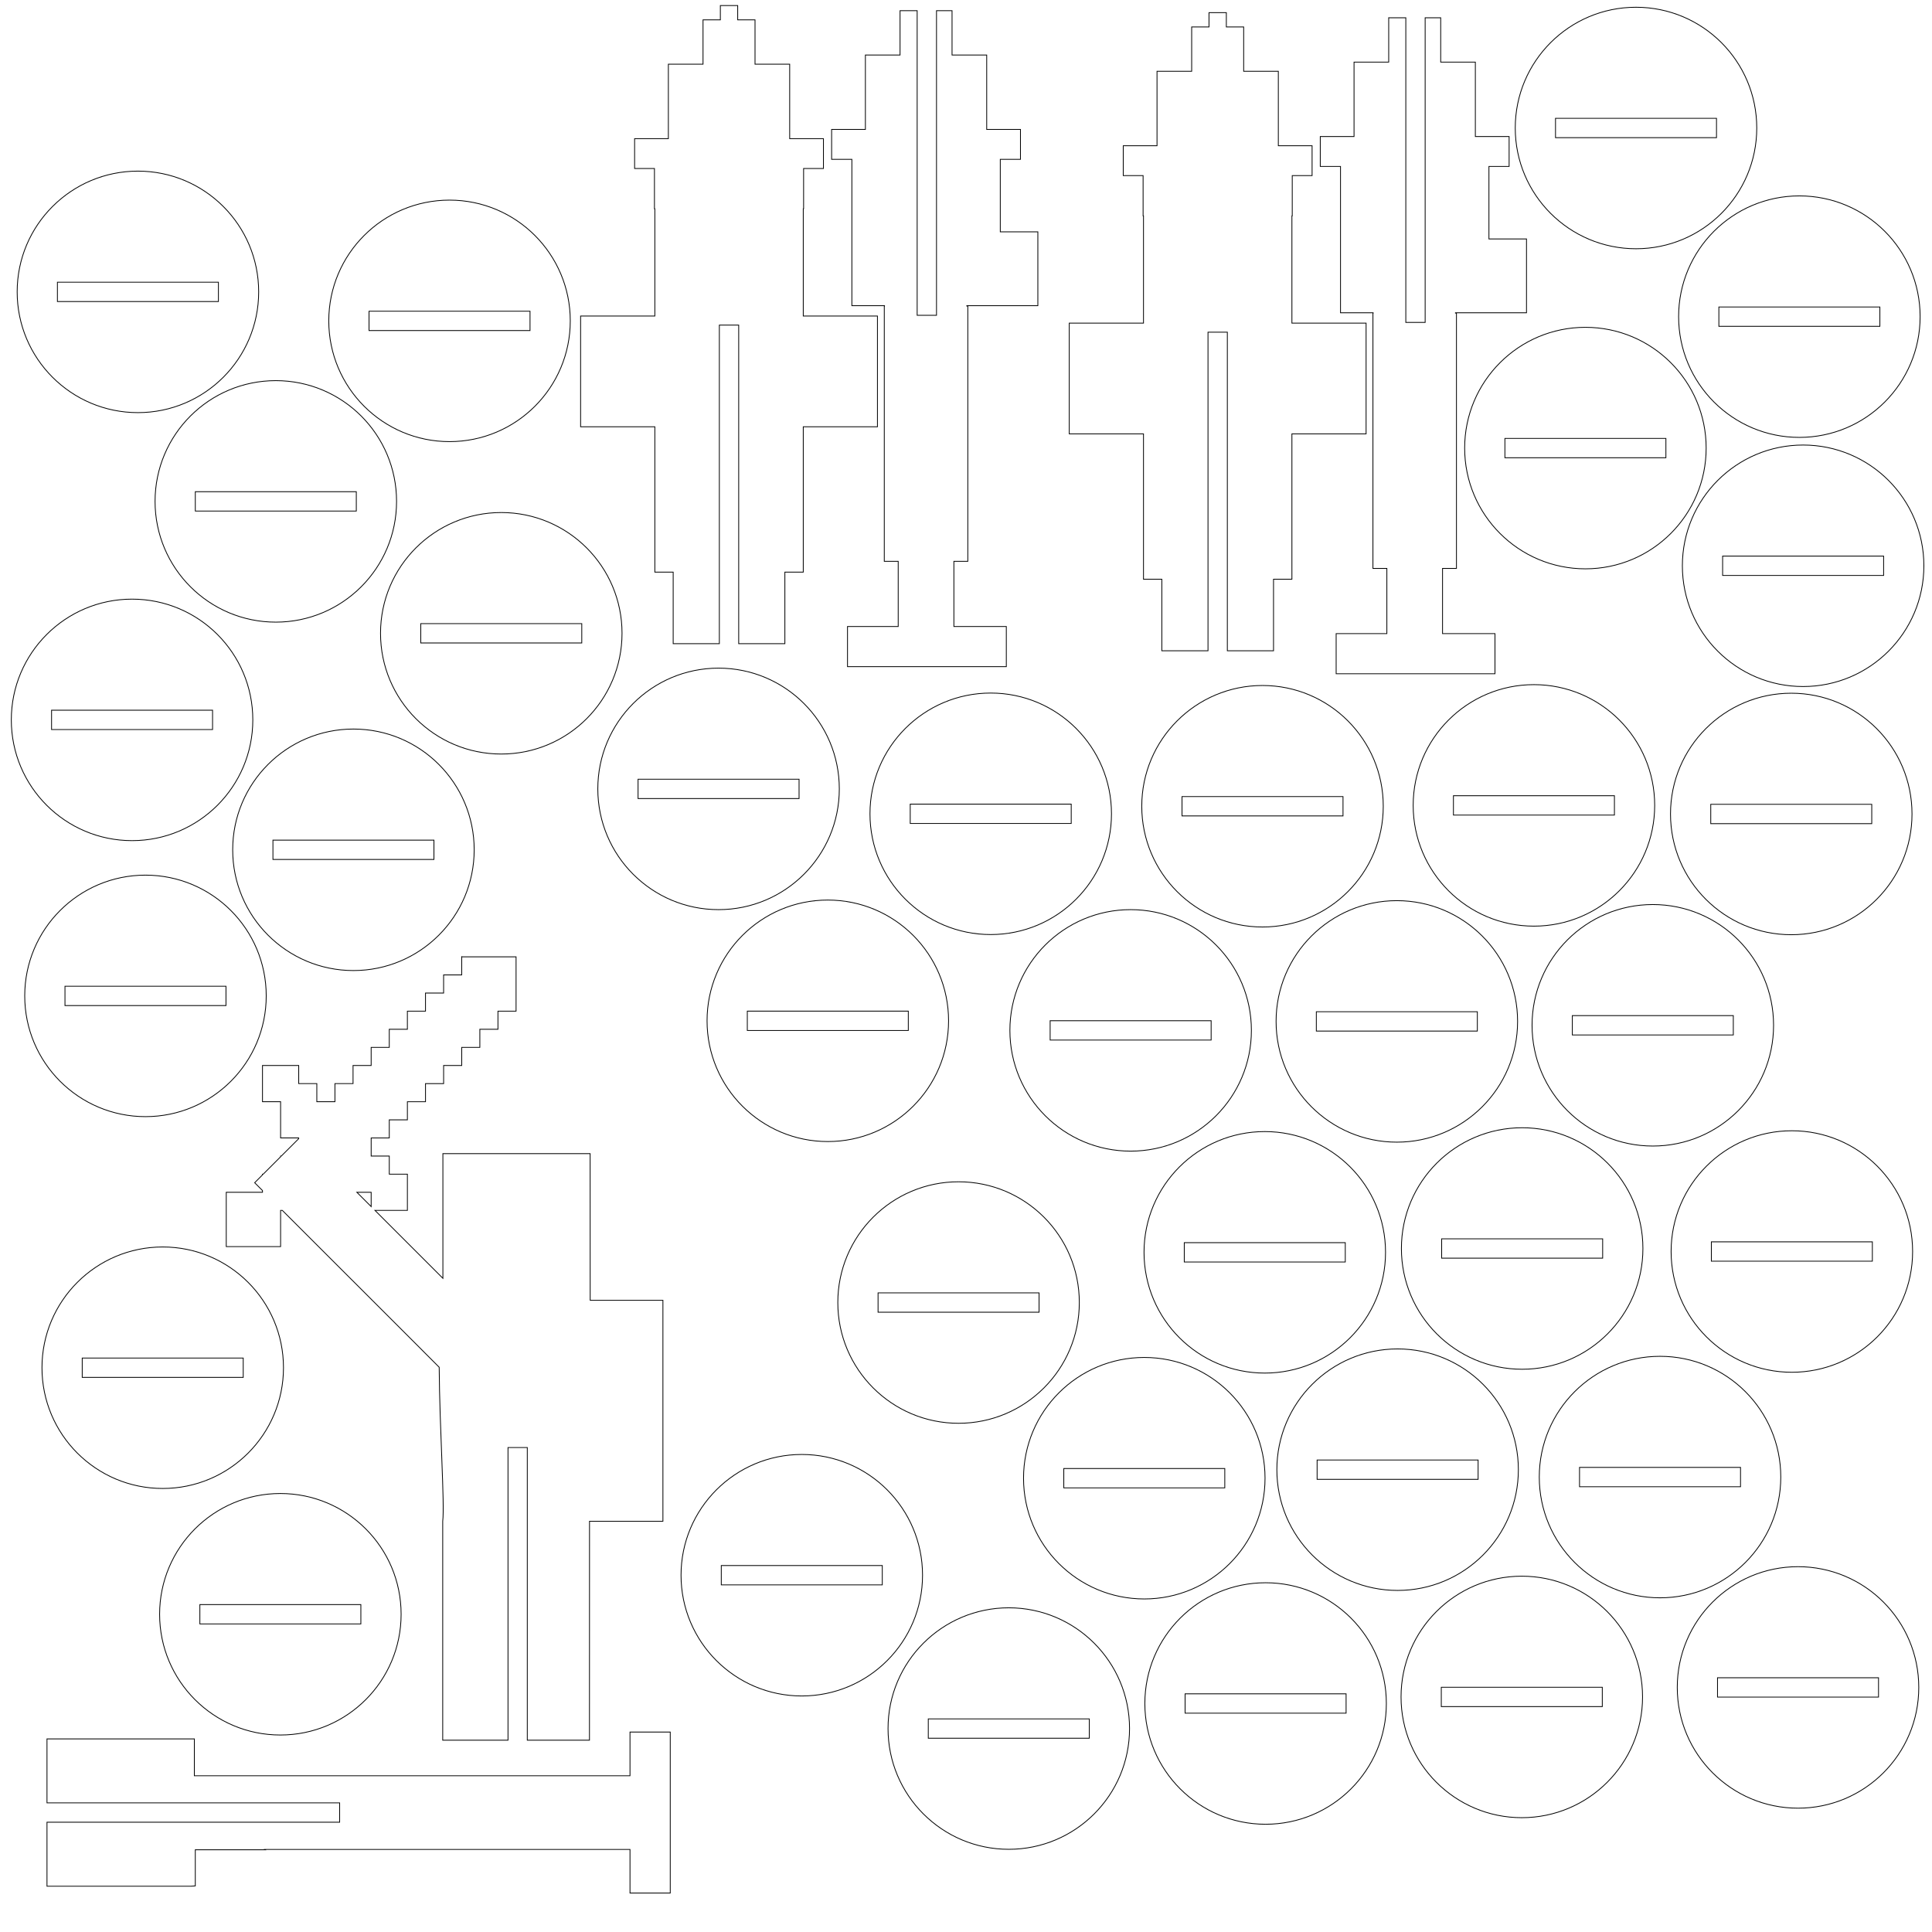 <?xml version="1.0" encoding="UTF-8" standalone="no"?>
<!-- Created with Inkscape (http://www.inkscape.org/) -->

<svg
   xmlns:dc="http://purl.org/dc/elements/1.1/"
   xmlns:cc="http://creativecommons.org/ns#"
   xmlns:rdf="http://www.w3.org/1999/02/22-rdf-syntax-ns#"
   xmlns:svg="http://www.w3.org/2000/svg"
   xmlns="http://www.w3.org/2000/svg"
   xmlns:sodipodi="http://sodipodi.sourceforge.net/DTD/sodipodi-0.dtd"
   xmlns:inkscape="http://www.inkscape.org/namespaces/inkscape"
   width="1080"
   height="1080"
   id="svg3061"
   version="1.1"
   inkscape:version="0.48.5 r10040"
   sodipodi:docname="chess_set3.svg">
  <defs
     id="defs3063" />
  <sodipodi:namedview
     id="base"
     pagecolor="#ffffff"
     bordercolor="#666666"
     borderopacity="1.0"
     inkscape:pageopacity="0.0"
     inkscape:pageshadow="2"
     inkscape:zoom="0.93333333"
     inkscape:cx="784.17564"
     inkscape:cy="545.89994"
     inkscape:document-units="in"
     inkscape:current-layer="layer1"
     showgrid="false"
     inkscape:window-width="2001"
     inkscape:window-height="1214"
     inkscape:window-x="301"
     inkscape:window-y="80"
     inkscape:window-maximized="0"
     showguides="true"
     inkscape:guide-bbox="true"
     units="in" />
  <g
     inkscape:label="Layer 1"
     inkscape:groupmode="layer"
     id="layer1"
     transform="translate(0,27.64)">
    <path
       style="fill:none;stroke:#000000;stroke-width:0.45;stroke-miterlimit:4;stroke-opacity:1;stroke-dasharray:none"
       d="m 850.897,602.778 c -37.279,0 -67.5,30.221 -67.5,67.5 0,37.279 30.221,67.5 67.5,67.5 37.279,0 67.5,-30.221 67.5,-67.5 0,-37.279 -30.221,-67.5 -67.5,-67.5 z m -45,62.094 90,0 0,10.812 -90,0 0,-10.812 z"
       id="path3143"
       inkscape:connector-curvature="0" />
    <path
       inkscape:connector-curvature="0"
       id="path3150"
       d="m 77.097,68.019 c -37.279,0 -67.5,30.221 -67.5,67.5 0,37.279 30.221,67.5 67.5,67.5 37.279,0 67.5,-30.221 67.5,-67.5 0,-37.279 -30.221,-67.5 -67.5,-67.5 z m -45,62.094 90,0 0,10.812 -90,0 0,-10.812 z"
       style="fill:none;stroke:#000000;stroke-width:0.45;stroke-miterlimit:4;stroke-opacity:1;stroke-dasharray:none" />
    <path
       style="fill:none;stroke:#000000;stroke-width:0.45;stroke-miterlimit:4;stroke-opacity:1;stroke-dasharray:none"
       d="m 251.287,84.229 c -37.279,0 -67.5,30.221 -67.5,67.5 0,37.279 30.221,67.5 67.5,67.5 37.279,0 67.5,-30.221 67.5,-67.5 0,-37.279 -30.221,-67.5 -67.5,-67.5 z m -45,62.094 90,0 0,10.812 -90,0 0,-10.812 z"
       id="path3152"
       inkscape:connector-curvature="0" />
    <path
       inkscape:connector-curvature="0"
       id="path3154"
       d="m 857.476,355.081 c -37.279,0 -67.5,30.221 -67.5,67.5 0,37.279 30.221,67.5 67.5,67.5 37.279,0 67.5,-30.221 67.5,-67.5 0,-37.279 -30.221,-67.5 -67.5,-67.5 z m -45,62.094 90,0 0,10.812 -90,0 0,-10.812 z"
       style="fill:none;stroke:#000000;stroke-width:0.45;stroke-miterlimit:4;stroke-opacity:1;stroke-dasharray:none" />
    <path
       style="fill:none;stroke:#000000;stroke-width:0.45;stroke-miterlimit:4;stroke-opacity:1;stroke-dasharray:none"
       d="m 705.752,355.557 c -37.279,0 -67.5,30.221 -67.5,67.5 0,37.279 30.221,67.5 67.5,67.5 37.279,0 67.5,-30.221 67.5,-67.5 0,-37.279 -30.221,-67.5 -67.5,-67.5 z m -45,62.094 90,0 0,10.812 -90,0 0,-10.812 z"
       id="path3896"
       inkscape:connector-curvature="0" />
    <path
       inkscape:connector-curvature="0"
       id="path3898"
       d="m 1001.662,604.465 c -37.279,0 -67.5,30.221 -67.5,67.5 0,37.279 30.221,67.5 67.5,67.5 37.279,0 67.5,-30.221 67.5,-67.5 0,-37.279 -30.221,-67.5 -67.5,-67.5 z m -45,62.094 90,0 0,10.812 -90,0 0,-10.812 z"
       style="fill:none;stroke:#000000;stroke-width:0.45;stroke-miterlimit:4;stroke-opacity:1;stroke-dasharray:none" />
    <path
       style="fill:none;stroke:#000000;stroke-width:0.45;stroke-miterlimit:4;stroke-opacity:1;stroke-dasharray:none"
       d="m 781.273,726.419 c -37.279,0 -67.5,30.221 -67.5,67.5 0,37.279 30.221,67.5 67.5,67.5 37.279,0 67.5,-30.221 67.5,-67.5 0,-37.279 -30.221,-67.5 -67.5,-67.5 z m -45,62.094 90,0 0,10.812 -90,0 0,-10.812 z"
       id="path3900"
       inkscape:connector-curvature="0" />
    <path
       inkscape:connector-curvature="0"
       id="path3902"
       d="m 927.965,730.545 c -37.279,0 -67.5,30.221 -67.5,67.5 0,37.279 30.221,67.5 67.5,67.5 37.279,0 67.5,-30.221 67.5,-67.5 0,-37.279 -30.221,-67.5 -67.5,-67.5 z m -45,62.094 90,0 0,10.812 -90,0 0,-10.812 z"
       style="fill:none;stroke:#000000;stroke-width:0.45;stroke-miterlimit:4;stroke-opacity:1;stroke-dasharray:none" />
    <path
       style="fill:none;stroke:#000000;stroke-width:0.45;stroke-miterlimit:4;stroke-opacity:1;stroke-dasharray:none"
       d="m 1001.323,359.873 c -37.279,0 -67.5,30.221 -67.5,67.5 0,37.279 30.221,67.5 67.5,67.5 37.279,0 67.5,-30.221 67.5,-67.5 0,-37.279 -30.221,-67.5 -67.5,-67.5 z m -45,62.094 90,0 0,10.812 -90,0 0,-10.812 z"
       id="path3904"
       inkscape:connector-curvature="0" />
    <path
       inkscape:connector-curvature="0"
       id="path3908"
       d="m 1005.104,848.146 c -37.279,0 -67.5,30.221 -67.5,67.5 0,37.279 30.221,67.5 67.5,67.5 37.279,0 67.5,-30.221 67.5,-67.5 0,-37.279 -30.221,-67.5 -67.5,-67.5 z m -45,62.094 90,0 0,10.812 -90,0 0,-10.812 z"
       style="fill:none;stroke:#000000;stroke-width:0.45;stroke-miterlimit:4;stroke-opacity:1;stroke-dasharray:none" />
    <path
       inkscape:connector-curvature="0"
       id="path3912"
       d="m 923.933,478.005 c -37.279,0 -67.5,30.221 -67.5,67.5 0,37.279 30.221,67.5 67.5,67.5 37.279,0 67.5,-30.221 67.5,-67.5 0,-37.279 -30.221,-67.5 -67.5,-67.5 z m -45,62.094 90,0 0,10.812 -90,0 0,-10.812 z"
       style="fill:none;stroke:#000000;stroke-width:0.45;stroke-miterlimit:4;stroke-opacity:1;stroke-dasharray:none" />
    <path
       inkscape:connector-curvature="0"
       id="path3914"
       d="m 707.02,604.92 c -37.279,0 -67.5,30.221 -67.5,67.5 0,37.279 30.221,67.5 67.5,67.5 37.279,0 67.5,-30.221 67.5,-67.5 0,-37.279 -30.221,-67.5 -67.5,-67.5 z m -45,62.094 90,0 0,10.812 -90,0 0,-10.812 z"
       style="fill:none;stroke:#000000;stroke-width:0.45;stroke-miterlimit:4;stroke-opacity:1;stroke-dasharray:none" />
    <path
       inkscape:connector-curvature="0"
       id="path3918"
       d="m 707.477,857.129 c -37.279,0 -67.5,30.221 -67.5,67.5 0,37.279 30.221,67.5 67.5,67.5 37.279,0 67.5,-30.221 67.5,-67.5 0,-37.279 -30.221,-67.5 -67.5,-67.5 z m -45,62.094 90,0 0,10.812 -90,0 0,-10.812 z"
       style="fill:none;stroke:#000000;stroke-width:0.45;stroke-miterlimit:4;stroke-opacity:1;stroke-dasharray:none" />
    <path
       style="fill:none;stroke:#000000;stroke-width:0.45;stroke-miterlimit:4;stroke-opacity:1;stroke-dasharray:none"
       d="m 563.918,871.133 c -37.279,0 -67.5,30.221 -67.5,67.5 0,37.279 30.221,67.5 67.5,67.5 37.279,0 67.5,-30.221 67.5,-67.5 0,-37.279 -30.221,-67.5 -67.5,-67.5 z m -45,62.094 90,0 0,10.812 -90,0 0,-10.812 z"
       id="path3920"
       inkscape:connector-curvature="0" />
    <path
       inkscape:connector-curvature="0"
       id="path5699"
       d="m 258.105,507.224 0,10.125 -10.125,0 0,10.125 -10.125,0 0,10.125 -10.125,0 0,10.125 -10.125,0 0,10.125 -10.125,0 0,10.125 -10.125,0 0,10.125 -10.125,0 0,10.125 -10.125,0 0,-10.125 -10.125,0 0,-10.125 -10.125,0 -10.125,0 0,10.125 0,10.125 10.125,0 0,10.125 0,10.125 10.125,0 0,0.406 -9.719,9.719 -0.406,0 0,0.406 -9.719,9.719 -0.406,0 0,0.406 -4.375,4.375 4.375,4.375 0,0.969 -10.125,0 -10.125,0 0,10.125 0,10.125 0,10.125 10.125,0 10.125,0 10.125,0 0,-10.125 0,-10.125 0.969,0 71.187,71.156 16.5,16.531 c 0.209,34.082 3.137,76.608 1.969,86.094 l 0,122.375 36.5,0 0,-163.594 10.781,0 0,163.594 34.75,0 0.031,-122.375 41.031,0 0,-123.531 -40.656,0 c -0.014,-27.758 -0.031,-81.969 -0.031,-81.969 l -82.312,0 0,69.688 -19.813,-19.812 -18.156,-18.156 8,0 10.125,0 0,-10.125 0,-10.125 -10.125,0 0,-10.125 -10.125,0 0,-10.125 10.125,0 0,-10.125 10.125,0 0,-10.125 10.125,0 0,-10.125 10.125,0 0,-10.125 10.125,0 0,-10.125 10.125,0 0,-10.125 10.125,0 0,-10.125 10.125,0 0,-20.25 0,-10.125 -30.375,0 z m -58.625,131.625 8,0 0,8 -6.844,-6.844 -1.156,-1.156 z"
       style="fill:none;stroke:#000000;stroke-width:0.45;stroke-miterlimit:4;stroke-opacity:1;stroke-dasharray:none" />
    <path
       style="fill:none;stroke:#000000;stroke-width:0.45;stroke-miterlimit:4;stroke-opacity:1;stroke-dasharray:none"
       d="m 535.844,632.986 c -37.279,0 -67.5,30.221 -67.5,67.5 0,37.279 30.221,67.5 67.5,67.5 37.279,0 67.5,-30.221 67.5,-67.5 0,-37.279 -30.221,-67.5 -67.5,-67.5 z m -45,62.094 90,0 0,10.812 -90,0 0,-10.812 z"
       id="path5703"
       inkscape:connector-curvature="0" />
    <path
       style="fill:none;stroke:#000000;stroke-width:0.45;stroke-miterlimit:4;stroke-opacity:1;stroke-dasharray:none"
       d="m 1005.858,81.868 c -37.279,0 -67.5,30.221 -67.5,67.5 0,37.279 30.221,67.5 67.5,67.5 37.279,0 67.5,-30.221 67.5,-67.5 0,-37.279 -30.221,-67.5 -67.5,-67.5 z m -45,62.094 90,0 0,10.812 -90,0 0,-10.812 z"
       id="path5707"
       inkscape:connector-curvature="0" />
    <path
       inkscape:connector-curvature="0"
       id="path5725"
       d="m 886.251,155.336 c -37.279,0 -67.5,30.221 -67.5,67.5 0,37.279 30.221,67.5 67.5,67.5 37.279,0 67.5,-30.221 67.5,-67.5 0,-37.279 -30.221,-67.5 -67.5,-67.5 z m -45,62.094 90,0 0,10.812 -90,0 0,-10.812 z"
       style="fill:none;stroke:#000000;stroke-width:0.45;stroke-miterlimit:4;stroke-opacity:1;stroke-dasharray:none" />
    <path
       inkscape:connector-curvature="0"
       id="path5727"
       d="m 780.842,475.833 c -37.279,0 -67.5,30.221 -67.5,67.5 0,37.279 30.221,67.5 67.5,67.5 37.279,0 67.5,-30.221 67.5,-67.5 0,-37.279 -30.221,-67.5 -67.5,-67.5 z m -45,62.094 90,0 0,10.812 -90,0 0,-10.812 z"
       style="fill:none;stroke:#000000;stroke-width:0.45;stroke-miterlimit:4;stroke-opacity:1;stroke-dasharray:none" />
    <path
       style="fill:none;stroke:#000000;stroke-width:0.45;stroke-miterlimit:4;stroke-dasharray:none"
       d="m 402.683,-24.54 0,8 -9.687,0 0,24.781 -19.375,0 0,41.625 -18.875,0 0,16.688 11.094,0 0,22.5 0.219,0 0,59.969 -41.5,0 0,61.906 41.5,0 0,81.25 10.25,0 0,40 25.813,0 0,-178.094 10.812,0 0,178.094 25.813,0 0,-40 10.281,0 0,-81.25 41.469,0 0,-61.906 -41.469,0 0,-59.969 0.188,0 0,-22.5 11.094,0 0,-16.688 -18.875,0 0,-41.625 -19.375,0 0,-24.781 -9.687,0 0,-8 -9.688,0 z"
       id="rect3048"
       inkscape:connector-curvature="0" />
    <path
       style="fill:none;stroke:#000000;stroke-width:0.45;stroke-miterlimit:4;stroke-dasharray:none"
       d="m 503.134,-21.665 0,24.781 -19.375,0 0,41.594 -18.875,0 0,16.719 11.312,0 0,81.812 18.25,0 0,0.188 -0.125,0 0,142.719 7.781,0 0,36.438 -28.344,0 0,22.438 88.781,0 0,-22.438 -29.312,0 0,-36.438 7.781,0 0,-142.719 -0.562,0 0,-0.188 18.719,0 21,0 0,-41.281 -21,0 0,-40.531 11.281,0 0,-16.719 -18.875,0 0,-41.594 -19.375,0 0,-24.781 -8.688,0 0,170.281 -10.812,0 0,-170.281 -9.562,0 z"
       id="rect3843"
       inkscape:connector-curvature="0" />
    <path
       inkscape:connector-curvature="0"
       id="path3879"
       d="m 675.841,-20.574 0,8 -9.687,0 0,24.781 -19.375,0 0,41.625 -18.875,0 0,16.688 11.094,0 0,22.5 0.219,0 0,59.969 -41.5,0 0,61.906 41.5,0 0,81.25 10.25,0 0,40 25.813,0 0,-178.094 10.812,0 0,178.094 25.813,0 0,-40 10.281,0 0,-81.25 41.469,0 0,-61.906 -41.469,0 0,-59.969 0.188,0 0,-22.5 11.094,0 0,-16.688 -18.875,0 0,-41.625 -19.375,0 0,-24.781 -9.687,0 0,-8 -9.688,0 z"
       style="fill:none;stroke:#000000;stroke-width:0.45;stroke-miterlimit:4;stroke-dasharray:none" />
    <path
       inkscape:connector-curvature="0"
       id="path3881"
       d="m 776.292,-17.699 0,24.781 -19.375,0 0,41.594 -18.875,0 0,16.719 11.312,0 0,81.813 18.25,0 0,0.188 -0.125,0 0,142.719 7.781,0 0,36.438 -28.344,0 0,22.438 88.781,0 0,-22.438 -29.312,0 0,-36.438 7.781,0 0,-142.719 -0.562,0 0,-0.188 18.719,0 21,0 0,-41.281 -21,0 0,-40.531 11.281,0 0,-16.719 -18.875,0 0,-41.594 -19.375,0 0,-24.781 -8.688,0 0,170.281 -10.812,0 0,-170.281 -9.562,0 z"
       style="fill:none;stroke:#000000;stroke-width:0.45;stroke-miterlimit:4;stroke-dasharray:none" />
    <path
       style="fill:none;stroke:#000000;stroke-width:0.45;stroke-miterlimit:4;stroke-opacity:1;stroke-dasharray:none"
       d="m 73.823,307.282 c -37.279,0 -67.5,30.221 -67.5,67.5 0,37.279 30.221,67.5 67.5,67.5 37.279,0 67.5,-30.221 67.5,-67.5 0,-37.279 -30.221,-67.5 -67.5,-67.5 z m -45,62.094 90,0 0,10.812 -90,0 0,-10.812 z"
       id="path3891"
       inkscape:connector-curvature="0" />
    <path
       style="fill:none;stroke:#000000;stroke-width:0.45;stroke-miterlimit:4;stroke-opacity:1;stroke-dasharray:none"
       d="m 26.267,1026.77 80.594,0 c 0.802,-0.065 1.533,-0.122 2.312,-0.188 l 0,-20.188 39.094,0 c -0.079,-0.062 -0.174,-0.126 -0.25,-0.188 l 68.531,0 76.938,0 58.687,0 0,24.375 22.5,0 0,-90 -22.5,0 0,24.438 -58.687,0 -76.938,0 -107.906,0 0,-20.594 -82.375,0 0,35.75 163.594,0 0,10.812 -163.594,0 0,35.781 z"
       id="path3895"
       inkscape:connector-curvature="0" />
    <path
       style="fill:none;stroke:#000000;stroke-width:0.45;stroke-miterlimit:4;stroke-opacity:1;stroke-dasharray:none"
       d="m 639.664,731.187 c -37.279,0 -67.5,30.221 -67.5,67.5 0,37.279 30.221,67.5 67.5,67.5 37.279,0 67.5,-30.221 67.5,-67.5 0,-37.279 -30.221,-67.5 -67.5,-67.5 z m -45,62.094 90,0 0,10.812 -90,0 0,-10.812 z"
       id="path3897"
       inkscape:connector-curvature="0" />
    <path
       inkscape:connector-curvature="0"
       id="path3899"
       d="m 850.694,853.457 c -37.279,0 -67.5,30.221 -67.5,67.5 0,37.279 30.221,67.5 67.5,67.5 37.279,0 67.5,-30.221 67.5,-67.5 0,-37.279 -30.221,-67.5 -67.5,-67.5 z m -45,62.094 90,0 0,10.812 -90,0 0,-10.812 z"
       style="fill:none;stroke:#000000;stroke-width:0.45;stroke-miterlimit:4;stroke-opacity:1;stroke-dasharray:none" />
    <path
       inkscape:connector-curvature="0"
       id="path3903"
       d="m 914.537,-23.588 c -37.279,0 -67.5,30.221 -67.5,67.5 0,37.279 30.221,67.5 67.5,67.5 37.279,0 67.5,-30.221 67.5,-67.5 0,-37.279 -30.221,-67.5 -67.5,-67.5 z m -45,62.094 90,0 0,10.812 -90,0 0,-10.812 z"
       style="fill:none;stroke:#000000;stroke-width:0.45;stroke-miterlimit:4;stroke-opacity:1;stroke-dasharray:none" />
    <path
       style="fill:none;stroke:#000000;stroke-width:0.45;stroke-miterlimit:4;stroke-opacity:1;stroke-dasharray:none"
       d="m 1007.958,221.136 c -37.279,0 -67.5,30.221 -67.5,67.5 0,37.279 30.221,67.5 67.5,67.5 37.279,0 67.5,-30.221 67.5,-67.5 0,-37.279 -30.221,-67.5 -67.5,-67.5 z m -45,62.094 90,0 0,10.812 -90,0 0,-10.812 z"
       id="path3905"
       inkscape:connector-curvature="0" />
    <path
       inkscape:connector-curvature="0"
       id="path3057"
       d="m 448.204,785.419 c -37.279,0 -67.5,30.221 -67.5,67.5 0,37.279 30.221,67.5 67.5,67.5 37.279,0 67.5,-30.221 67.5,-67.5 0,-37.279 -30.221,-67.5 -67.5,-67.5 z m -45,62.094 90,0 0,10.812 -90,0 0,-10.812 z"
       style="fill:none;stroke:#000000;stroke-width:0.45;stroke-miterlimit:4;stroke-opacity:1;stroke-dasharray:none" />
    <path
       inkscape:connector-curvature="0"
       id="path3729"
       d="m 280.216,258.871 c -37.279,0 -67.5,30.221 -67.5,67.5 0,37.279 30.221,67.5 67.5,67.5 37.279,0 67.5,-30.221 67.5,-67.5 0,-37.279 -30.221,-67.5 -67.5,-67.5 z m -45,62.094 90,0 0,10.812 -90,0 0,-10.812 z"
       style="fill:none;stroke:#000000;stroke-width:0.45;stroke-miterlimit:4;stroke-opacity:1;stroke-dasharray:none" />
    <path
       style="fill:none;stroke:#000000;stroke-width:0.45;stroke-miterlimit:4;stroke-opacity:1;stroke-dasharray:none"
       d="m 197.575,379.903 c -37.279,0 -67.5,30.221 -67.5,67.5 0,37.279 30.221,67.5 67.5,67.5 37.279,0 67.5,-30.221 67.5,-67.5 0,-37.279 -30.221,-67.5 -67.5,-67.5 z m -45,62.094 90,0 0,10.812 -90,0 0,-10.812 z"
       id="path3731"
       inkscape:connector-curvature="0" />
    <path
       inkscape:connector-curvature="0"
       id="path3733"
       d="m 81.323,461.568 c -37.279,0 -67.5,30.221 -67.5,67.5 0,37.279 30.221,67.5 67.5,67.5 37.279,0 67.5,-30.221 67.5,-67.5 0,-37.279 -30.221,-67.5 -67.5,-67.5 z m -45,62.094 90,0 0,10.812 -90,0 0,-10.812 z"
       style="fill:none;stroke:#000000;stroke-width:0.45;stroke-miterlimit:4;stroke-opacity:1;stroke-dasharray:none" />
    <path
       style="fill:none;stroke:#000000;stroke-width:0.45;stroke-miterlimit:4;stroke-opacity:1;stroke-dasharray:none"
       d="m 156.725,807.242 c -37.279,0 -67.5,30.221 -67.5,67.5 0,37.279 30.221,67.5 67.5,67.5 37.279,0 67.5,-30.221 67.5,-67.5 0,-37.279 -30.221,-67.5 -67.5,-67.5 z m -45,62.094 90,0 0,10.812 -90,0 0,-10.812 z"
       id="path3735"
       inkscape:connector-curvature="0" />
    <path
       style="fill:none;stroke:#000000;stroke-width:0.45;stroke-miterlimit:4;stroke-opacity:1;stroke-dasharray:none"
       d="m 90.965,669.425 c -37.279,0 -67.5,30.221 -67.5,67.5 0,37.279 30.221,67.5 67.5,67.5 37.279,0 67.5,-30.221 67.5,-67.5 0,-37.279 -30.221,-67.5 -67.5,-67.5 z m -45,62.094 90,0 0,10.812 -90,0 0,-10.812 z"
       id="path3737"
       inkscape:connector-curvature="0" />
    <path
       inkscape:connector-curvature="0"
       id="path3739"
       d="m 401.68,345.853 c -37.279,0 -67.5,30.221 -67.5,67.5 0,37.279 30.221,67.5 67.5,67.5 37.279,0 67.5,-30.221 67.5,-67.5 0,-37.279 -30.221,-67.5 -67.5,-67.5 z m -45,62.094 90,0 0,10.812 -90,0 0,-10.812 z"
       style="fill:none;stroke:#000000;stroke-width:0.45;stroke-miterlimit:4;stroke-opacity:1;stroke-dasharray:none" />
    <path
       style="fill:none;stroke:#000000;stroke-width:0.45;stroke-miterlimit:4;stroke-opacity:1;stroke-dasharray:none"
       d="m 553.823,359.782 c -37.279,0 -67.5,30.221 -67.5,67.5 0,37.279 30.221,67.5 67.5,67.5 37.279,0 67.5,-30.221 67.5,-67.5 0,-37.279 -30.221,-67.5 -67.5,-67.5 z m -45,62.094 90,0 0,10.812 -90,0 0,-10.812 z"
       id="path3741"
       inkscape:connector-curvature="0" />
    <path
       inkscape:connector-curvature="0"
       id="path3743"
       d="m 632.037,480.853 c -37.279,0 -67.5,30.221 -67.5,67.5 0,37.279 30.221,67.5 67.5,67.5 37.279,0 67.5,-30.221 67.5,-67.5 0,-37.279 -30.221,-67.5 -67.5,-67.5 z m -45,62.094 90,0 0,10.812 -90,0 0,-10.812 z"
       style="fill:none;stroke:#000000;stroke-width:0.45;stroke-miterlimit:4;stroke-opacity:1;stroke-dasharray:none" />
    <path
       style="fill:none;stroke:#000000;stroke-width:0.45;stroke-miterlimit:4;stroke-opacity:1;stroke-dasharray:none"
       d="m 462.751,475.496 c -37.279,0 -67.5,30.221 -67.5,67.5 0,37.279 30.221,67.5 67.5,67.5 37.279,0 67.5,-30.221 67.5,-67.5 0,-37.279 -30.221,-67.5 -67.5,-67.5 z m -45,62.094 90,0 0,10.812 -90,0 0,-10.812 z"
       id="path3745"
       inkscape:connector-curvature="0" />
    <path
       inkscape:connector-curvature="0"
       id="path3749"
       d="m 154.18,185.139 c -37.279,0 -67.5,30.221 -67.5,67.5 0,37.279 30.221,67.5 67.5,67.5 37.279,0 67.5,-30.221 67.5,-67.5 0,-37.279 -30.221,-67.5 -67.5,-67.5 z m -45,62.094 90,0 0,10.812 -90,0 0,-10.812 z"
       style="fill:none;stroke:#000000;stroke-width:0.45;stroke-miterlimit:4;stroke-opacity:1;stroke-dasharray:none" />
  </g>
</svg>
